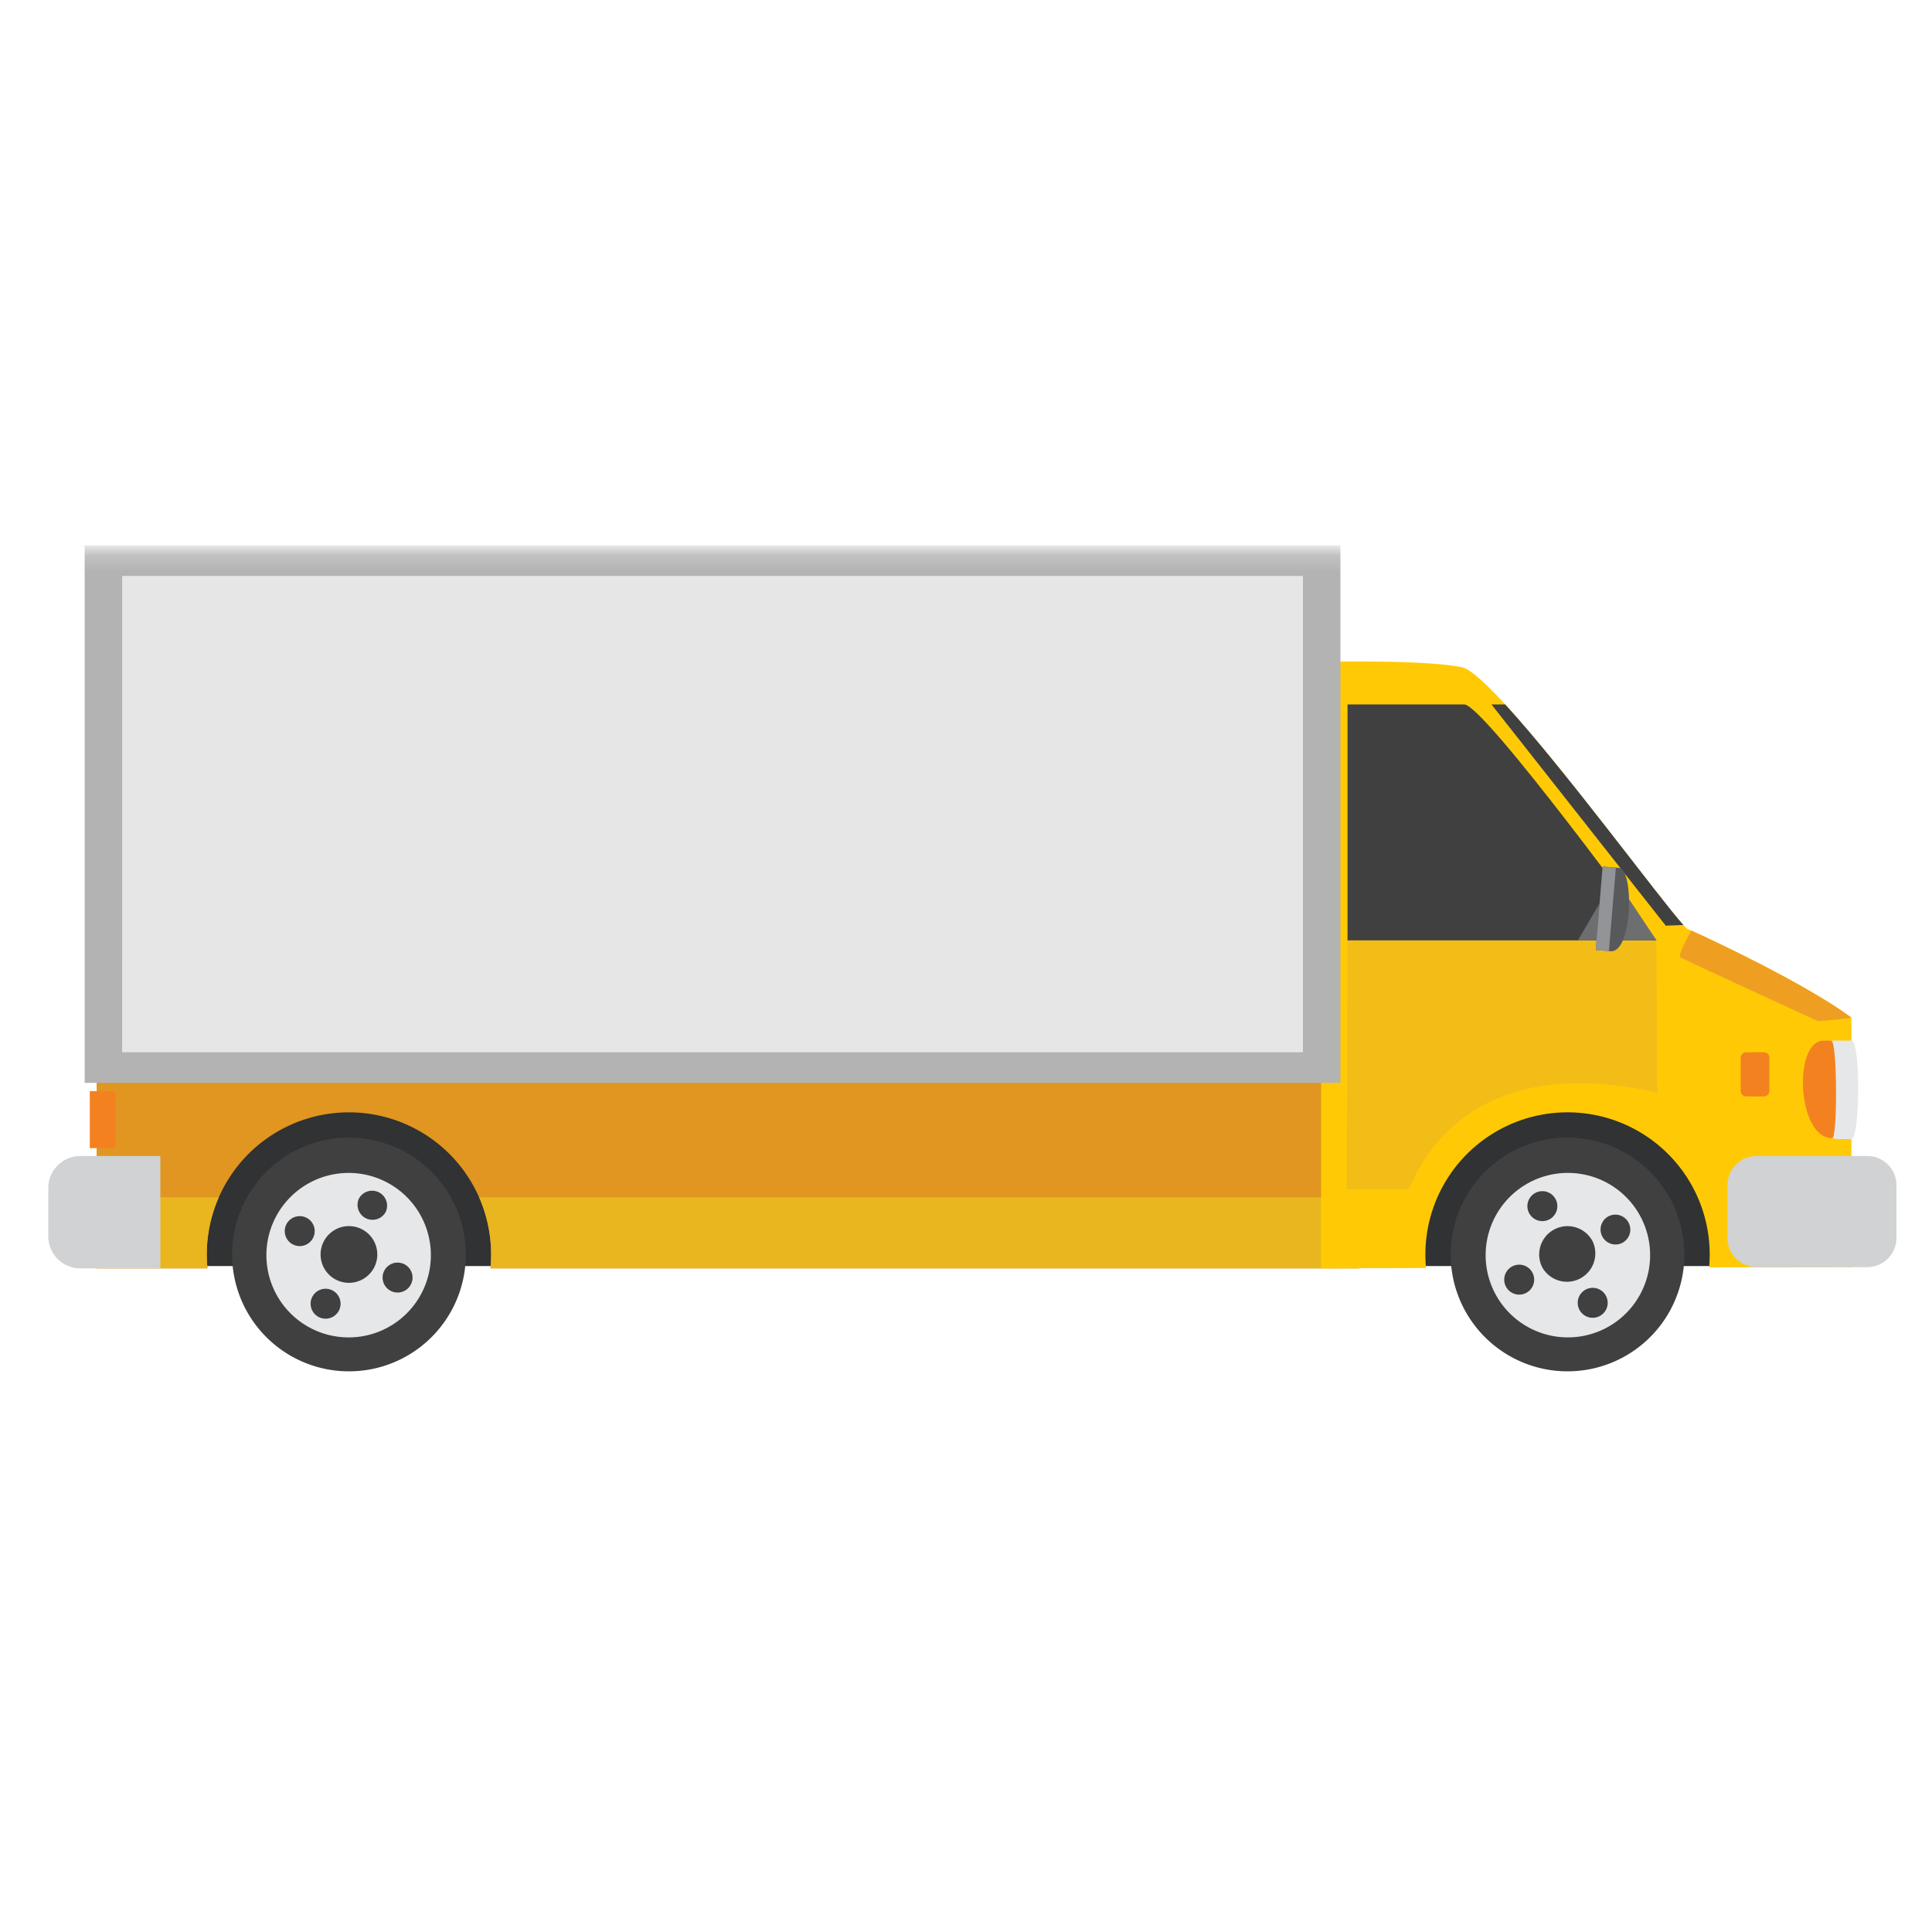 <svg width="120" height="120" viewBox="0 0 120 120" xmlns="http://www.w3.org/2000/svg" xmlns:xlink="http://www.w3.org/1999/xlink"><defs><path id="a" d="M0 51.178h114.793V.188H0z"/></defs><g fill="none" fill-rule="evenodd"><path fill="#58595B" d="M65.317 66.777h17.6V40.924h-17.6z"/><path fill="#303233" d="M9.623 78.637h97.194V62.298H9.623z"/><g transform="translate(3 34)"><path d="M3.002 32.942h78.434V44.78H27.462a8.83 8.83 0 1 0-17.576 0H3.002V32.94z" fill="#E09620"/><path d="M3.002 40.367v4.414h6.884a8.8 8.8 0 0 1 .702-4.414H3.002zm78.434 0H26.76a8.8 8.8 0 0 1 .702 4.414h53.974v-4.414z" fill="#E9B620"/><path d="M85.573 44.758l-6.514.023v-11.84h.82V7.097c1.962-.024 6.029-.032 7.916.343 2.222.442 13.356 15.988 14.033 16.265.676.276 7.182 3.289 10.167 5.503v15.496l-8.838.012a8.83 8.83 0 1 0-17.584.042" fill="#FFCA05"/><path d="M102.045 23.798c1.328.589 7.167 3.346 9.95 5.409-.65.114-2.068.225-2.068.225s-8.262-3.791-8.545-3.961c-.168-.1.242-.9.663-1.673" fill="#EE9F21"/><path d="M80.697 24.409l-.054 15.465h3.859c2.994-6.913 9.822-7.304 15.437-5.999l-.055-9.466H80.697z" fill="#F3BD18"/><path d="M90.49 9.754c3.725 4.061 9.67 12.166 11.068 13.699-.466.027-1.097.039-1.097.039L89.638 9.754h.852zm-9.793 14.655h19.187s-10.7-14.657-11.94-14.657h-7.247v14.657z" fill="#404041"/><path d="M95.007 24.409h4.877S98.79 22.74 97.29 20.53a548.606 548.606 0 0 0-2.283 3.878" fill="#6D6E70"/><path d="M110.817 36.691c.102.04.22.06.354.06h.818c.549 0 .599-6.118 0-6.118h-1.261c-.288 0-.311 5.9.089 6.058" fill="#E6E7E8"/><path d="M110.808 36.695c.32 0 .32-6.058-.067-6.058h-.525c-1.838.096-1.603 6.066.592 6.058" fill="#F48120"/><path d="M100.794 40.555a7.258 7.258 0 1 1-12.864 6.726 7.258 7.258 0 0 1 12.864-6.726m-4.405 7.236a4.371 4.371 0 1 0-4.052-7.746 4.371 4.371 0 0 0 4.052 7.746" fill="#404041"/><path d="M98.889 41.552a5.108 5.108 0 1 1-9.053 4.733 5.108 5.108 0 0 1 9.053-4.733" fill="#E6E7E8"/><path d="M95.922 43.103a1.762 1.762 0 0 1-3.12 1.631 1.76 1.76 0 0 1 3.12-1.631m-2.298-2.618a.93.93 0 1 1-1.65.861.93.93 0 0 1 1.65-.86m-2.694 4.171a.93.93 0 1 1 .861 1.649.93.93 0 0 1-.861-1.649m4.171 2.695a.93.93 0 1 1 1.649-.863.93.93 0 0 1-1.649.863m2.695-4.172a.93.93 0 1 1-.863-1.647.93.93 0 0 1 .863 1.646" fill="#404041"/><path d="M96.545 19.82l1.017.086c.945.079.853 5.335-.546 5.175l-.904-.075.433-5.185z" fill="#58595B"/><path fill="#929497" d="M96.545 19.82l.82.07-.433 5.184-.82-.068z"/><path d="M106.106 37.801h6.876c.996 0 1.81.815 1.81 1.811v3.282c0 .997-.814 1.812-1.81 1.812h-6.876a1.816 1.816 0 0 1-1.81-1.812v-3.282c0-.996.814-1.81 1.81-1.81" fill="#D0D2D3"/><path d="M25.237 47.018a7.258 7.258 0 1 1-13.126-6.2 7.258 7.258 0 0 1 13.126 6.2m-8.429.853a4.371 4.371 0 1 0 3.733-7.905 4.371 4.371 0 0 0-3.733 7.905" fill="#404041"/><path d="M23.293 46.1a5.108 5.108 0 1 1-9.237-4.363 5.108 5.108 0 0 1 9.237 4.363" fill="#E6E7E8"/><path d="M20.266 44.67a1.761 1.761 0 1 1-3.185-1.505 1.761 1.761 0 0 1 3.185 1.505m.7-3.412a.93.93 0 0 1-1.681-.794.93.93 0 0 1 1.681.794m-4.952.368a.93.93 0 1 1-.795 1.682.93.93 0 0 1 .795-1.682m.368 4.954a.93.93 0 1 1 1.683.793.93.93 0 0 1-1.683-.794m4.953-.369a.93.93 0 1 1 .792-1.681.93.93 0 0 1-.792 1.681" fill="#404041"/><path d="M1.98 37.801h4.98v6.98H1.98c-1.089 0-1.98-.89-1.98-1.98v-3.019c0-1.09.891-1.98 1.98-1.98" fill="#D0D2D3"/><path d="M105.457 31.356h1.103a.34.34 0 0 1 .34.34v2.065a.34.34 0 0 1-.34.34h-1.103a.34.34 0 0 1-.34-.34v-2.065a.34.34 0 0 1 .34-.34" fill="#F48120"/><mask id="b" fill="#fff"><use xlink:href="#a"/></mask><path fill="#F48120" mask="url(#b)" d="M2.576 37.312h1.585v-3.537H2.576z"/><path fill="#B3B3B3" mask="url(#b)" d="M2.258 33.26h77.998V-.13H2.258z"/><path fill="#E6E6E6" mask="url(#b)" d="M4.586 31.357h73.341V1.773H4.587z"/></g></g></svg>
